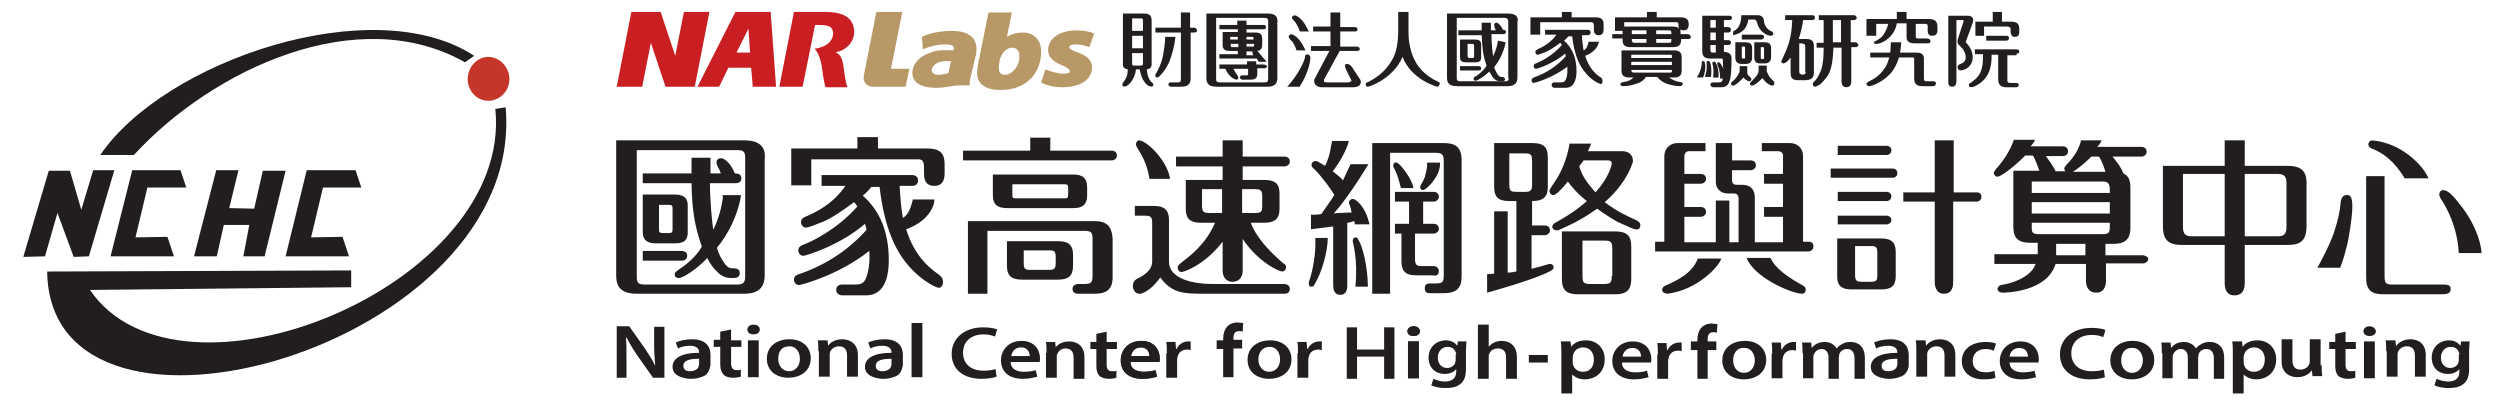 <?xml version="1.0" encoding="utf-8"?>
<!-- Generator: Adobe Illustrator 24.2.3, SVG Export Plug-In . SVG Version: 6.00 Build 0)  -->
<svg version="1.1" id="圖層_1" xmlns="http://www.w3.org/2000/svg" xmlns:xlink="http://www.w3.org/1999/xlink" x="0px" y="0px"
	 viewBox="0 0 461.3 75.4" style="enable-background:new 0 0 461.3 75.4;" xml:space="preserve">
<style type="text/css">
	.st0{fill:#231815;}
	.st1{fill:#B99868;}
	.st2{fill:#CA1F22;}
	.st3{fill:#221E1F;}
	.st4{fill:#C63529;}
	.st5{fill:#FFFFFF;}
	.st6{fill:none;}
</style>
<g>
	<g>
		<g>
			<g>
				<g>
					<g>
						<g>
							<path class="st1" d="M192.9,12.8c0.7,0.3,2.2,0.8,3.4,0.8c0.8,0,1.1-0.2,1.1-0.5c0-0.3-0.4-0.6-1.3-1
								c-1.3-0.5-2.7-1.3-2.7-2.8c0-2.3,2.2-3.7,5.3-3.7c1.5,0,2.6,0.3,3.2,0.6l-0.9,2.5c-0.5-0.2-1.4-0.5-2.6-0.5
								c-0.7,0-1.1,0.2-1.1,0.5c0,0.2,0.4,0.6,1.4,0.9c1.1,0.4,2.8,1.1,2.8,2.8c0,2.4-2.3,3.7-5.5,3.7c-1.6,0-3.1-0.4-3.9-0.9
								L192.9,12.8z"/>
							<path class="st1" d="M175.6,5.7c-2.7,0-4.7,0.7-5.5,1.1l0.2,2.3c1.1-0.5,2.7-0.9,4-0.9c1.5,0,1.8,0.4,1.7,0.8l-0.1,0.3
								c-1.6-0.1-3-0.1-4.2,0.4c-1.8,0.6-3,1.7-3.3,3.2c-0.3,1.4,0.5,2.6,2,3c1.7,0.5,3.5,0.3,5.2,0c1.5-0.3,3.3-0.1,3.3-0.1
								c0-0.5,0.1-1.4,0.4-2.4l0.8-3.4C180.5,7.6,179.5,5.7,175.6,5.7z M172.4,12c0.6-0.6,1.6-0.8,3.1-0.7c0,0-0.3,1.2-0.5,2.2
								c-1.1,0.3-2.4,0.5-2.8,0C171.8,13.2,171.8,12.6,172.4,12z"/>
							<path class="st1" d="M188.7,6c-1.1,0-2.1,0.3-2.9,0.8l0.9-4.5h-4.3l-1.9,9.4c-0.1,0.6-0.2,1.2-0.2,1.8c0,1.8,1.3,3.1,4.3,3.1
								c5.4,0,7.5-3.8,7.5-6.9C192.2,7.5,190.9,6,188.7,6z M185.4,13.8c-0.6,0-1-0.3-1.1-1c0-0.4,0-0.8,0.1-1.1l0-0.3
								c0.3-1.7,1.4-2.6,2.4-2.6c0.8,0,1.3,0.6,1.3,1.5C188.2,12,186.9,13.8,185.4,13.8z"/>
							<path class="st1" d="M164.4,12.7l2.1-10.5h-4.8c0,0-2.1,10.7-2.3,11.7c-0.2,0.9,0.2,2.1,1.8,2.1c1.5,0,2.7,0,2.7,0h3.2
								l0.7-3.3H164.4z"/>
						</g>
						<g>
							<path class="st2" d="M157.6,5.5c-0.3-2.7-2.7-3.3-5.4-3.3c-2.7,0-3.5,0-3.5,0h-2.2L143.8,16h0.2h3.8h0.3l2.3-11.4
								c1.1,0,1.7,0,2.4,0.2c0.7,0.2,1,0.8,0.9,1.7c-0.2,1.3-1.4,2.2-3.4,2.5c0.6,0.5,1.2,2,1.4,3.7c0.2,1.7,0.5,3,0.6,3.4h4.1
								c-0.4-0.8-0.6-2.7-0.8-4.1c-0.2-1.1-0.4-1.8-1.3-2.3l0-0.1C156.2,9.3,157.8,7.6,157.6,5.5z"/>
							<path class="st2" d="M138.9,16h4.3l-1-13.8h-6.5L128.7,16h4l1.7-3.5h4.2L138.9,16z M135.9,9.7l2.2-4.4l0.3,4.4H135.9z"/>
							<polygon class="st2" points="126.2,2.2 124.6,10.3 121.9,2.2 121.2,2.2 118.2,2.2 116.5,2.2 113.8,16 118.5,16 120.1,7.9 
								122.8,16 123.5,16 126.5,16 128.2,16 130.9,2.2 							"/>
						</g>
					</g>
				</g>
			</g>
		</g>
		<g>
			<g>
				<path class="st3" d="M234,2.5h-11.4l0,11.9c0,0.7,0.2,1.6,1.8,1.6h9.5c1.2,0,1.8-0.5,1.8-1.6l0-10.2
					C235.8,3.4,235.6,2.5,234,2.5z M234,14.5c0,0.6-0.2,0.7-0.7,0.7h-8.2c-0.6,0-0.7-0.2-0.7-0.7V4c0-0.4,0-0.6,0-0.7h8.9
					c0.6,0,0.7,0.2,0.7,0.7V14.5z"/>
				<path class="st3" d="M232,9.4c0.8-0.1,0.9-0.7,0.9-1.1V7.1c0-0.8-0.4-1.1-1.3-1.1H230V5.4h3.1c0.5,0,0.5-0.3,0.5-0.4
					c0-0.3-0.2-0.4-0.5-0.4H230V3.8h-1.7v0.1c0,0,0,0.5,0,0.7H225v0.8h3.4v0.5h-2.8l0,0.1c0,0,0,0.3,0,1v1.3c0,0.8,0.4,1.1,1.3,1.1
					h1.5v0.6H225v0.8h6.9c0.1,0.2,0.2,0.4,0.4,0.6l0,0l1.4,0l-0.3-0.4C232.9,10.5,232.4,9.8,232,9.4z M228.4,8.7h-0.9
					c-0.4,0-0.4,0-0.4-0.4V8.1h1.4V8.7z M228.4,7.3H227c0-0.3,0-0.4,0-0.5h1.4V7.3z M230,10.1V9.5h1.1c0,0.1,0,0.1,0,0.2
					c0,0.2,0.1,0.3,0.2,0.5H230z M231.4,8.2c0,0.4,0,0.4-0.4,0.4H230V8.1h1.4V8.2z M230,7.3V6.8h0.9c0.4,0,0.4,0,0.4,0.5H230z"/>
				<path class="st3" d="M233.1,11.9h-1.3v-0.6l-1.7,0l0,0.1c0,0,0,0.3,0,0.5H225v0.8h1.1c0.4,0.9,1,1.6,1.7,1.9
					c0.1,0,0.2,0.1,0.3,0.1c0.1,0,0.2,0,0.3-0.1c0.1-0.1,0.1-0.2,0.1-0.3c0-0.2-0.2-0.4-0.3-0.6c-0.2-0.2-0.4-0.6-0.6-1h2.7v0.8
					c0,0.4,0,0.4-0.4,0.4h-0.6c-0.5,0-0.5,0.3-0.5,0.4c0,0.1,0.1,0.4,0.5,0.4h1.4c0.9,0,1.3-0.3,1.3-1.1v-1h1.3
					c0.3,0,0.5-0.2,0.5-0.4C233.6,12,233.4,11.9,233.1,11.9z"/>
			</g>
			<path class="st3" d="M265.4,15.1L265.4,15.1c-2.5-1.1-3.8-2.9-4.2-3.7c-0.9-1.5-1.3-3.8-1.3-5.2v-4H258v3.5
				c0,3.3-0.8,4.8-1.1,5.3c-1.2,2.2-3,3.4-4.4,4.1l0,0c-0.3,0.1-0.5,0.2-0.5,0.5c0,0.3,0.2,0.4,0.4,0.4c0.3,0,4.7-1.5,6.4-5.5
				c1.6,4.2,6.3,5.5,6.4,5.5c0.2,0,0.4-0.2,0.4-0.4C265.8,15.3,265.6,15.2,265.4,15.1z"/>
			<g>
				<path class="st3" d="M216.9,6.8c-0.4,0-1.2,0-1.9,0c0,1-0.2,2.3-0.4,3.5c-0.3,1.4-0.8,2.4-1.2,3.1c-0.2,0.3-0.3,0.5-0.2,0.7
					c0.1,0.1,0.2,0.2,0.3,0.2c0.1,0,0.2,0,0.3-0.1c0.6-0.5,1.4-1.5,2-2.9C216.3,10,216.7,8.5,216.9,6.8z"/>
				<path class="st3" d="M220.3,5.1h-0.7V2.3h-1.7v2.8h-4.7V6h4.7v8.6c0,0.5-0.1,0.6-0.6,0.6h-1.2c-0.5,0-0.5,0.3-0.5,0.4
					c0,0.3,0.3,0.4,0.5,0.4h1.9c0.8,0,1.7-0.2,1.7-1.5V6h0.7c0.3,0,0.5-0.2,0.5-0.4C220.8,5.3,220.6,5.1,220.3,5.1z"/>
				<path class="st3" d="M212.4,15.1L212.4,15.1c-0.4-0.5-0.7-1.1-0.8-2.3c0.6-0.1,0.9-0.3,0.9-1v-8c0-0.9-0.4-1.3-1.4-1.3h-3.9
					l0,0.1c0,0,0,0.3,0,1.2v8c0,0.7,0.3,0.9,0.9,1c0,1.2-0.4,1.8-0.7,2.2l0,0c-0.1,0.1-0.2,0.3-0.3,0.5c0,0.2,0,0.3,0.1,0.4
					c0.1,0.1,0.3,0.1,0.6,0c0.4-0.2,0.7-0.5,1-0.9c0.3-0.5,0.7-1.1,0.8-2.2h0.7c0.2,1.1,0.5,1.8,0.8,2.2c0.3,0.5,0.7,0.8,1,0.9
					c0.3,0.1,0.5,0.1,0.6,0c0.1-0.1,0.2-0.3,0.1-0.4C212.7,15.3,212.5,15.2,212.4,15.1z M208.9,11.6c0,0,0-0.8,0-1.8h2v1.8
					c0,0.4,0,0.5-0.5,0.5h-1C208.9,12.1,208.9,12,208.9,11.6z M210.9,8.9h-2c0-0.7,0-1.6,0-2.3h2V8.9z M210.4,3.4
					c0.5,0,0.5,0.1,0.5,0.5v1.8h-2c0-1.3,0-2.3,0-2.3H210.4z"/>
			</g>
			<g>
				<path class="st3" d="M239,4.1c0.3,0.4,0.6,1,0.8,1.6l0,0.1l1.7,0l-0.1-0.2c-0.6-1.3-1.3-2.2-2.2-2.7c-0.3-0.1-0.5-0.1-0.7,0.1
					c-0.1,0.1-0.1,0.2-0.1,0.4C238.6,3.6,238.8,3.9,239,4.1z"/>
				<path class="st3" d="M238.4,7.6c0.3,0.4,0.6,1,0.8,1.6l0,0.1l1.7,0l-0.1-0.2c-0.6-1.3-1.3-2.2-2.2-2.7c-0.3-0.1-0.5-0.1-0.7,0.1
					c-0.1,0.1-0.1,0.2-0.1,0.4C238,7.2,238.2,7.5,238.4,7.6z"/>
				<path class="st3" d="M241,10.1c-0.2,0.1-0.2,0.2-0.2,0.4c0,0,0,0.1,0,0.1c-0.3,1.3-1.8,3.8-3.1,5.2l-0.2,0.2l2.3,0l0,0
					c1.7-2.6,2.2-5.3,1.9-5.7C241.5,10,241.2,10,241,10.1z"/>
				<path class="st3" d="M251,14.7l-1.2-1.8c0,0-0.1-0.1-0.1-0.2c-0.2-0.3-0.6-0.9-1.1-0.9c-0.1,0-0.1,0-0.2,0
					c-0.1,0-0.2,0.1-0.2,0.2c-0.1,0.3,0.2,0.8,0.2,0.9l0.9,1.8c0.1,0.1,0.1,0.2,0,0.3c-0.1,0.1-0.3,0.2-0.6,0.2h-2.4h-1.5
					c-0.3,0-0.5-0.1-0.5-0.2c0-0.1,0-0.2,0-0.3l2.9-5.3h3.2c0.5,0,0.5-0.3,0.5-0.4c0-0.1-0.1-0.4-0.5-0.4h-3.1V5.8h2.7
					c0.5,0,0.5-0.3,0.5-0.4c0-0.1-0.1-0.4-0.5-0.4h-2.7V2.3h-1.8v2.6h-3.2v0.9h3.2v2.7h-3.6v0.9h3.4l-2.7,5.1
					c-0.2,0.4-0.1,0.8,0.1,1.1c0.2,0.2,0.5,0.5,1.2,0.5h2.3h3.4h0.1l0,0c0.6,0,1-0.2,1.2-0.4C251.2,15.3,251.1,15,251,14.7z"/>
			</g>
			<g>
				<g>
					<g>
						<path class="st3" d="M322.6,3.6h1.1c0.2,0,0.3,0.1,0.5,0.5c0.5,2.2,2.4,2.5,2.4,2.5c0,0,0.1,0,0.1,0c0.1,0,0.2,0,0.3-0.1
							c0.1,0,0.2-0.1,0.2-0.3c0-0.3-0.4-0.5-0.5-0.5c-1-0.5-1.2-1.6-1.2-1.7c0-0.8-0.5-1.2-1.2-1.2c0,0-2.6,0-3,0
							c0,1.9-0.7,2.6-1.5,3c0,0.3,0,0.5,0,0.7C321.7,6.1,322.4,5,322.6,3.6z"/>
						<path class="st3" d="M325.5,6.8c0-0.3-0.2-0.4-0.5-0.4h-3.6v0.9h3.6C325.3,7.2,325.5,7.1,325.5,6.8z"/>
						<path class="st3" d="M323.1,14.8c0.1-0.1,0.1-0.4-0.1-0.5c-0.3-0.4-0.6-0.4-0.6-1c0-0.6,0-1.1,0-1.1H321c0,0,0,0.4,0,0.8
							c0,0.4-0.1,0.4-0.3,0.8c-0.2,0.4-0.7,1-1.1,1.3c-0.1,0.1-0.2,0.2-0.2,0.3c0,0.2,0.1,0.4,0.4,0.4c0.3,0,1.1-0.6,1.9-1.5
							c0.3,0.4,0.7,0.6,1,0.7C322.8,15,323,15,323.1,14.8z"/>
						<path class="st3" d="M314.5,11.4c-0.1-0.1-0.3-0.2-0.4-0.1c-0.1,0.1-0.1,0.1-0.1,0.3l0,0.1c0,0.6-0.3,1.7-0.8,2.4l-0.1,0.2
							l0.2,0c0,0,0.4,0,0.7,0c0.3,0,0.3,0,0.3-0.1C314.8,12.9,314.7,11.7,314.5,11.4z"/>
						<path class="st3" d="M315.7,14.2c0.2-1.3,0-2.6-0.3-2.9c-0.1-0.1-0.3-0.1-0.4,0c-0.1,0.1-0.1,0.2-0.1,0.3l0,0.1
							c0.1,0.6,0,1.6-0.3,2.4l0,0.1L315.7,14.2L315.7,14.2z"/>
						<path class="st3" d="M316,14.3l1.1,0l0-0.1c0.1-1.4-0.4-2.7-0.7-2.8c-0.2-0.1-0.3,0-0.4,0.1c-0.1,0.1,0,0.2,0,0.3l0,0.1
							c0.2,0.5,0.2,1.5,0.1,2.4L316,14.3z"/>
						<path class="st3" d="M327.3,15c-0.3-0.3-0.8-0.7-1-1.2S326,13.4,326,13c0-0.4,0-0.8,0-0.8v-0.1h-1.5c0,0,0,0.6,0,0.9
							c0,0.3,0,0.2-0.2,0.7c-0.2,0.4-0.8,1-1.2,1.4c-0.1,0.1-0.2,0.2-0.2,0.3c0,0.2,0.1,0.4,0.4,0.4c0.2,0,0.8-0.3,1.5-1
							c0.1-0.1,0.3-0.3,0.4-0.4c0.1,0.1,0.2,0.3,0.3,0.4c0.6,0.7,1.2,1,1.5,1c0.3,0,0.4-0.2,0.4-0.4C327.4,15.2,327.3,15.1,327.3,15
							z"/>
						<path class="st3" d="M319.5,10.9c0-0.1,0-0.1,0-0.2c0-0.7-0.5-1.1-1.3-1.1h-0.1V8.3h0.8c0.3,0,0.5-0.2,0.5-0.4
							c0-0.3-0.2-0.5-0.5-0.5h-0.8V6h0.8c0.3,0,0.5-0.2,0.5-0.5c0-0.3-0.2-0.5-0.5-0.5h-0.8V3.7h1c0.3,0,0.5-0.2,0.5-0.4
							c0-0.1-0.1-0.4-0.5-0.4h-5c0,0,0,0.2,0,1v5.5c0,0.7,0.2,1.4,1.4,1.4h2.1c0.2,0,0.3,0,0.3,0.3c0,0.4,0,1.1,0.1,1.6
							c-0.3-0.7-0.6-1.1-0.8-1.2c-0.2,0-0.3,0-0.3,0.1c-0.1,0.1,0,0.2,0,0.3l0,0.1c0.3,0.5,0.5,1.5,0.5,2.4l0,0.1l0.5,0
							c-0.1,0.7-0.4,0.7-0.8,0.7h-1c-0.2,0-0.5,0.1-0.5,0.4c0,0.3,0.3,0.5,0.5,0.5h1.4c0.8,0,1.5-0.1,1.8-1.8
							C319.5,13.3,319.5,11.5,319.5,10.9z M316.6,9.7h-0.5c-0.4,0-0.5-0.1-0.5-0.5c0,0,0-0.4,0-0.9h1V9.7z M316.6,5.1h-1V6h1v1.4h-1
							c0-1.5,0-3.7,0-3.7h1V5.1z"/>
						<path class="st3" d="M324.8,11.7h0.8c0.8,0,1.2-0.4,1.2-1.2V8.9c0-0.8-0.4-1.1-1.2-1.1h-1.9l0,2.8
							C323.7,11.3,324,11.7,324.8,11.7z M324.9,8.7h0.4c0.1,0,0.2,0,0.2,0.2v1.8c0,0.2,0,0.2-0.4,0.2c-0.1,0-0.2,0-0.2-0.2V8.7z"/>
						<path class="st3" d="M320.2,7.8L320.2,7.8l0,2.8c0,0.8,0.4,1.2,1.2,1.2h0.7c0.8,0,1.2-0.4,1.2-1.2V8.9c0-0.8-0.4-1.1-1.2-1.1
							H320.2z M322,10.6c0,0.2,0,0.2-0.4,0.2c-0.1,0-0.2,0-0.2-0.2v-2h0.4c0.1,0,0.2,0,0.2,0.2V10.6z"/>
					</g>
					<g>
						<path class="st3" d="M295.5,14.4c-0.1-0.1-0.2-0.2-0.3-0.2c-0.8-0.6-2-1.6-2.7-3.9c1.6-0.6,2.4-1.7,2.5-2.5l0-0.1h-1.9l0,0.1
							c-0.1,0.5-0.3,1.2-0.9,1.5c-0.1-0.7-0.3-2-0.3-2.8h1.1c0.3,0,0.5-0.2,0.5-0.5c0-0.3-0.2-0.5-0.5-0.5h-7.9v0.9h2.1
							c-0.4,0.5-1.2,1.7-3.5,2.7c-0.1,0.1-0.4,0.2-0.4,0.5c0,0.3,0.2,0.5,0.4,0.5c0.2,0,0.9-0.3,1.5-0.5c0.7-0.3,1.8-1,2.7-1.7
							c0.1,0.1,0.2,0.2,0.3,0.4c-1.7,2-4,3.1-4.8,3.4c-0.3,0.1-0.4,0.2-0.4,0.5c0,0.3,0.2,0.5,0.4,0.5c0.3,0,3.3-1,5.4-2.8
							c0.1,0.1,0.1,0.3,0.1,0.5v0c-1.6,1.8-3.6,3.1-5.9,3.9c-0.1,0.1-0.4,0.2-0.4,0.5c0,0.3,0.2,0.5,0.4,0.5c0.2,0,3.5-0.9,6.2-3
							c0.1,1.2-0.1,2.3-0.5,2.7c-0.2,0.2-0.5,0.2-0.8,0.2h-1.1c-0.3,0-0.5,0.2-0.5,0.5c0,0.3,0.3,0.5,0.5,0.5h2.1c1.3,0,2-1.1,2-3.1
							c0-2.4-0.8-4.3-2.3-5.6c0.4-0.3,0.5-0.5,0.8-0.8h0.7c0.4,3.7,1.5,5.7,2.6,6.9c0.8,1,2,1.7,2.6,1.9c0.2,0.1,0.4-0.2,0.4-0.5
							C295.7,14.6,295.6,14.5,295.5,14.4z"/>
					</g>
					<g>
						<path class="st3" d="M270.6,11.5h1.6c0.6,0,1.1-0.1,1.1-0.9V8.2c0-0.8-0.6-0.9-1.1-0.9h-2.8l0,0.1c0,0,0,0.2,0,0.8v2.4
							C269.4,11.4,270,11.5,270.6,11.5z M270.8,8.5l0-0.4h0.8c0.3,0,0.4,0,0.4,0.4v1.8c0,0.3,0,0.4-0.4,0.4h-0.4
							c-0.3,0-0.4-0.1-0.4-0.4V8.5z"/>
						<path class="st3" d="M278.3,2.5h-11.3v11.8c0,0.8,0.2,1.6,1.8,1.6h9.4c1.2,0,1.8-0.5,1.8-1.6V4.1C280.2,3.4,280,2.5,278.3,2.5
							z M278.4,14.4c0,0.5-0.2,0.6-0.7,0.6h-8.2c-0.6,0-0.7-0.2-0.7-0.6V4.5l0-1.2l8.8,0c0.5,0,0.7,0.2,0.7,0.7V14.4z"/>
						<path class="st3" d="M273.3,12.6c0-0.3-0.2-0.4-0.5-0.4h-3.4V13h3.4C273.1,13,273.3,12.9,273.3,12.6z"/>
						<path class="st3" d="M276.4,7.5c-0.1,0.8-0.4,1.9-0.9,2.9c-0.1-0.7-0.3-2.5-0.3-4.1h2.2c0.3,0,0.5-0.2,0.5-0.4
							c0-0.3-0.3-0.4-0.5-0.4h-0.1c-0.2-0.6-0.6-1-1-1.3c-0.1,0-0.2,0-0.2,0c-0.2,0-0.4,0.1-0.4,0.4c0,0.1,0.1,0.3,0.1,0.4
							c0,0,0,0,0,0.1c0.1,0.2,0.1,0.3,0.2,0.5h-0.9l0-1.4l-1.7,0v1.4h-4.3v0.9h4.3c0.1,2.6,0.3,3.9,0.9,5.6c-0.5,0.9-1.4,1.6-2,2
							l-0.1,0c-0.1,0.1-0.3,0.2-0.3,0.4c0,0.3,0.2,0.4,0.4,0.4c0.3,0,1.6-0.8,2.5-1.7c0.2,0.4,0.4,0.6,0.6,1
							c0.4,0.5,0.8,0.8,1.5,0.8h0.3c0.5,0,0.5-0.3,0.5-0.4c0-0.1-0.1-0.4-0.5-0.4h-0.2c-0.3,0-0.6-0.3-0.8-0.7c0,0-0.3-0.5-0.5-1.1
							c1-1.2,1.8-2.9,2.1-4.5l0-0.1L276.4,7.5L276.4,7.5z"/>
					</g>
					<g>
						<path class="st3" d="M370.7,7c0-0.3-0.2-0.4-0.5-0.4h-3.7v0.9h3.7C370.5,7.5,370.7,7.3,370.7,7z"/>
						<path class="st3" d="M362.7,7.8c0.1-0.2,1.1-3.1,1.2-3.3c0.1-0.2,0.2-0.6,0.2-0.8c0-0.3-0.2-0.8-1-0.8h-3.6l0,12
							c0,0.3-0.1,1.1,0.7,1.1c0.8,0,0.8-0.8,0.8-1.1V4.2c0-0.3,0-0.4,0-0.5h1.3c0.1,0,0,0,0,0.1c0,0,0,0.1,0,0.2c0,0.1-1,3-1,3.1
							c0,0.1-0.1,0.4-0.1,0.5c0,0.2,0,0.3,0.1,0.5c0.2,0.3,0.8,0.7,1.1,1.3c0.5,1,0.5,2.1-0.7,2.4c-0.2,0.1-0.5,0.3-0.5,0.6
							c0,0.3,0.2,0.5,0.5,0.6c0.4,0,0.9-0.2,1.1-0.3c0.5-0.3,1.2-1,1.2-2C364.1,9,362.7,7.8,362.7,7.8z"/>
						<path class="st3" d="M372.1,9.9c0.5,0,0.5-0.3,0.5-0.4c0-0.3-0.2-0.4-0.7-0.4h-7.5v0.9h1.5c0,1.4,0,2.2-0.5,3.4
							c-0.5,1.1-1.7,1.8-1.8,1.9c-0.2,0.1-0.3,0.2-0.3,0.4c0,0.3,0.2,0.4,0.4,0.4c0.3,0,1.3-0.3,2.4-1.4c1.1-1.2,1.4-2.7,1.4-4.6
							h1.2v4.5c0,1.3,0.8,1.5,1.6,1.5h1.7c0.2,0,0.5-0.1,0.5-0.4c0-0.2-0.1-0.4-0.5-0.4h-1c-0.5,0-0.6-0.1-0.6-0.6l0-4.5H372.1z"/>
						<path class="st3" d="M371.1,4h-1.7V2.2h-1.7V4h-3.2v2.6h1.6V5.4c0-0.3,0-0.4,0-0.5h4.1c0.5,0,0.8,0.1,0.8,0.5v0.3
							c0,0.3,0,1.1,0.8,1.1c0.8,0,0.8-0.7,0.8-1.1V5.4C372.6,4.4,372.2,4,371.1,4z"/>
					</g>
					<g>
						<path class="st3" d="M346.2,4.4h2.2c-0.1,0.6-0.4,1.3-0.8,1.9c-0.3,0.5-0.7,0.8-1.2,1.1c-0.5,0.3-0.7,0.3-0.6,0.5
							c0,0.2,0.3,0.2,0.4,0.2c0.6,0,1.4-0.3,2.2-1c1-0.8,1.5-2,1.6-2.8h1.8v2.5c0,0.6,0.2,1.2,1.5,1.2h2.4c0.5,0,0.5-0.3,0.5-0.3
							c0-0.1,0-0.3-0.1-0.4c-0.1-0.1-0.3-0.2-0.6-0.2H354c-0.5,0-0.5-0.1-0.5-0.5V4.4h1.6c0.5,0,0.6,0.1,0.6,0.5v0.7
							c0,0-0.1,0.8,0.6,1c0.1,0,0.2,0,0.3,0c0.4,0,0.9-0.2,0.9-1V4.9c0-1.2-0.8-1.4-1.7-1.4h-4V2.2H350v1.3h-5.6v3.1h1.8
							C346.2,6.7,346.2,4.5,346.2,4.4z"/>
						<path class="st3" d="M356.7,15h-1.1c-0.5,0-0.6-0.1-0.6-0.6c0,0,0-3.5,0-3.7c0-0.2-0.1-0.5-0.3-0.7c-0.2-0.2-0.6-0.3-1.1-0.3
							h-3c0.1-0.7,0.2-1.3,0.2-1.9c0,0-1.1,0-1.9,0c0,0.7-0.1,1.3-0.1,1.9h-3.7v0.9h3.5c-0.2,0.8-0.5,1.6-1,2.2
							c-0.7,1-1.6,1.7-2.7,2.2c-0.1,0.1-0.5,0.2-0.5,0.5c0,0.2,0.2,0.4,0.5,0.4c0.3,0,2.2-0.5,3.9-2.3c0.8-0.9,1.3-2,1.6-3h2.5
							c0.2,0,0.3,0.1,0.3,0.2v3.6c0,1.4,0.8,1.5,1.7,1.5h1.8c0.2,0,0.5-0.1,0.5-0.5C357.3,15.3,357.2,15,356.7,15z"/>
					</g>
					<g>
						<path class="st3" d="M342.3,7.8h-0.8V3.7h0.6c0.3,0,0.5-0.2,0.5-0.4s-0.2-0.5-0.5-0.5h-6.5v0.9h0.9v4.2h-1.3v0.9h1.3
							c0,1.6-0.1,2.9-0.4,3.9c-0.3,0.8-0.6,1.5-1.1,2.1c-0.4,0.4-0.5,0.5-0.5,0.7c0,0.2,0.1,0.5,0.4,0.5c0.2,0,0.5-0.2,0.9-0.4
							c0.4-0.3,1-1,1.5-1.7c0.5-0.9,0.9-2.1,1-5.1h1.5v6.2c0,0.9,0.5,1.1,0.9,1.1s0.9-0.2,0.9-1.1V8.7h0.8c0.3,0,0.5-0.2,0.5-0.4
							C342.8,7.9,342.5,7.8,342.3,7.8z M339.7,7.8h-1.5V3.7h1.5V7.8z"/>
						<path class="st3" d="M334.7,13.4V8.5c0-0.9-0.4-1.3-1.4-1.3h-1.4c0.3-0.9,0.7-2.4,0.8-3.5l1.7,0c0.3,0,0.5-0.2,0.5-0.4
							c0-0.3-0.2-0.5-0.5-0.5h-5v0.9h1.3c-0.1,3.6-1,5.4-1.8,7.1c-0.1,0.3-0.3,0.5-0.2,0.7c0.1,0.1,0.2,0.2,0.4,0.2
							c0.1,0,0.6-0.1,1.3-1.1v2.9c0,0.9,0.4,1.3,1.4,1.3h1.5C334.3,14.7,334.7,14.3,334.7,13.4z M333.2,13.3c0,0.4-0.4,0.5-0.8,0.5
							h0.5c-0.4,0-0.9-0.1-0.9-0.5V8.5c0-0.2,0-0.4,0-0.5h0.3c0.4,0,0.8,0.1,0.8,0.5V13.3z"/>
					</g>
					<path class="st3" d="M284.2,4.1h9.4c0.5,0,0.5,0.4,0.5,0.9v0.4c0,0.3,0,1.1,0.9,1.1c0.6,0,0.9-0.4,0.9-1.1V4.5
						c0-0.9-0.4-1.3-1.5-1.3H290v-1h-1.8v1h-5.8v3.2h1.8V4.1z"/>
					<g>
						<path class="st3" d="M309.9,15.1c-0.1,0-0.1,0-0.1,0c-0.7-0.1-1.4-0.5-1.8-0.8h0.9c1,0,1.4-0.4,1.4-1.3v-2.4
							c0-0.9-0.4-1.3-1.4-1.3h-9.7v0.1c0,0,0,0.3,0,1.2v2.4c0,0.9,0.4,1.3,1.5,1.3h0.7c-0.4,0.4-0.9,0.7-1.6,0.8c0,0-0.1,0-0.1,0
							c-0.3,0.1-0.7,0.1-0.7,0.4c0,0.3,0.2,0.4,0.5,0.4h0c0,0,0,0,0,0c1.1,0,2-0.3,2.6-0.5c0.9-0.3,1.4-0.8,1.6-1.2h2.1
							c0.2,0.3,0.7,0.8,1.6,1.2c0.6,0.2,1.6,0.5,2.6,0.5c0,0,0,0,0,0h0c0.3,0,0.4-0.2,0.5-0.4C310.6,15.2,310.2,15.2,309.9,15.1z
							 M308.5,12H301v-0.6h7.5V12z M301,10.1h7.1c0.3,0,0.4,0,0.4,0.1c0,0.1,0,0.3,0,0.5H301V10.1z M301.6,13.4
							c-0.4,0-0.6-0.1-0.6-0.5h7.5c0,0.5,0,0.5-0.5,0.5H301.6z"/>
						<path class="st3" d="M311.4,6.3h-1.3V6.1c0-0.3,0-0.5-0.1-0.7c0.1,0.1,0.3,0.2,0.7,0.2c0.4,0,0.9-0.2,0.9-1.1V4.4
							c0-0.8-0.5-1.2-1.4-1.2h-4.5v-1h-1.8v1H298v2.5h1.4v0.6h-1.9v0.8h1.9v0.3c0,0.9,0.4,1.3,1.5,1.3h7.8c1,0,1.5-0.4,1.5-1.3V7.2
							h1.3c0.3,0,0.5-0.1,0.5-0.4C311.9,6.5,311.7,6.3,311.4,6.3z M307.9,5.6c0.5,0,0.5,0.1,0.5,0.7h-2.8V5.6H307.9z M309.3,4.1
							c0.3,0,0.4,0.1,0.4,0.4v0.2c0,0.1,0,0.3,0.1,0.6c-0.2-0.3-0.6-0.4-1.2-0.4h-8.9V4.1H309.3z M301.1,5.6h2.7v0.7h-2.7V5.6z
							 M301.1,7.3V7.2h2.7v0.7h-2.2C301.2,7.9,301.1,7.7,301.1,7.3z M308.4,7.3c0,0.5,0,0.6-0.5,0.6h-2.3V7.2h2.8V7.3z"/>
					</g>
				</g>
			</g>
		</g>
	</g>
	<g>
		<path class="st4" d="M90.1,18.6c2.1,0,3.9-1.8,3.9-4c0-2.2-1.8-4.1-3.9-4.1c-2.1,0-3.8,1.9-3.8,4.1C86.3,16.8,88,18.6,90.1,18.6z"
			/>
		<path class="st3" d="M66.7,34.7l-1.1-3.3h-9l-3.9,15.9h11.7l-1.2-3.6l-5.8,0.1l2.2-9.2H66.7z M48.8,47.4l3.9-15.9h-4.2l-1.6,7
			l-4.6-0.1l1.7-7h-4.1l-4.1,15.9h4.2l1.3-5.8H46l-1.1,5.8H48.8z M85.8,11.5l1.7-1.2c-18.6-12.2-57.2,0.9-69,18.3h6.2
			C39.3,12.7,66.1,0.3,85.8,11.5z M93.3,19.8l-1.9,0.3c3.3,32.7-58.3,57.6-74.8,33.4L64.8,53v-3.1L8.7,50.1
			C9.2,88.7,97.2,64,93.3,19.8z M13.6,47.4l2.8-0.1l4.7-15.9h-3.9L15,38.7l-2.1-7.2H9L4.3,47.4l4-0.1l2.3-8L13.6,47.4z M34.4,34.7
			l-1.1-3.3h-8.9l-4,15.9h11.7l-1.2-3.6l-5.9,0.1l2.2-9.2H34.4z"/>
	</g>
	<g>
		<path class="st3" d="M332.6,65.2c0-0.8,0-1.4-0.1-2h1.7l0.1,1h0c0.4-0.5,1.1-1.1,2.4-1.1c1,0,1.8,0.5,2.2,1.2h0
			c0.3-0.4,0.6-0.6,1-0.8c0.4-0.3,0.9-0.4,1.6-0.4c1.3,0,2.6,0.8,2.6,2.9v3.9h-1.9v-3.7c0-1.1-0.4-1.8-1.4-1.8
			c-0.7,0-1.2,0.4-1.4,0.9c0,0.2-0.1,0.4-0.1,0.6v4h-1.9V66c0-0.9-0.4-1.6-1.3-1.6c-0.7,0-1.2,0.5-1.4,1c-0.1,0.2-0.1,0.4-0.1,0.5
			v3.9h-1.9V65.2z"/>
		<path class="st3" d="M388.4,69.6c-0.5,0.2-1.5,0.4-2.8,0.4c-3.4,0-5.5-1.8-5.5-4.6c0-3,2.5-4.9,5.8-4.9c1.3,0,2.2,0.2,2.6,0.4
			l-0.4,1.3c-0.5-0.2-1.2-0.4-2.1-0.4c-2.2,0-3.8,1.2-3.8,3.4c0,2,1.4,3.3,3.8,3.3c0.8,0,1.6-0.1,2.2-0.3L388.4,69.6z"/>
		<g>
			<path class="st3" d="M183.9,69.5c-0.5,0.2-1.5,0.4-2.8,0.4c-3.4,0-5.5-1.8-5.5-4.6c0-3,2.5-4.9,5.8-4.9c1.3,0,2.2,0.2,2.6,0.4
				l-0.4,1.3c-0.5-0.2-1.2-0.4-2.1-0.4c-2.2,0-3.8,1.2-3.8,3.4c0,2,1.4,3.3,3.8,3.3c0.8,0,1.6-0.1,2.2-0.3L183.9,69.5z"/>
			<path class="st3" d="M186.5,66.9c0,1.2,1.2,1.7,2.4,1.7c0.9,0,1.6-0.1,2.2-0.3l0.3,1.2c-0.7,0.2-1.6,0.4-2.7,0.4
				c-2.5,0-4-1.3-4-3.4c0-1.8,1.3-3.6,3.8-3.6c2.5,0,3.4,1.8,3.4,3.2c0,0.3,0,0.6-0.1,0.7H186.5z M190,65.7c0-0.6-0.3-1.6-1.6-1.6
				c-1.2,0-1.7,0.9-1.8,1.6H190z"/>
			<path class="st3" d="M193.1,65.1c0-0.8,0-1.4-0.1-2h1.7l0.1,1h0c0.3-0.5,1.2-1.1,2.5-1.1c1.4,0,2.8,0.8,2.8,2.9v4h-2V66
				c0-1-0.4-1.7-1.5-1.7c-0.8,0-1.3,0.5-1.5,1c-0.1,0.1-0.1,0.4-0.1,0.5v3.9h-2V65.1z"/>
			<path class="st3" d="M204.2,61.2v1.9h1.9v1.3h-1.9v2.9c0,0.8,0.3,1.2,1,1.2c0.3,0,0.6,0,0.8-0.1l0,1.3c-0.3,0.1-0.8,0.2-1.4,0.2
				c-0.7,0-1.3-0.2-1.7-0.5c-0.4-0.4-0.6-1-0.6-1.9v-3.1h-1.1v-1.3h1.1v-1.5L204.2,61.2z"/>
			<path class="st3" d="M208.6,66.9c0,1.2,1.2,1.7,2.4,1.7c0.9,0,1.6-0.1,2.2-0.3l0.3,1.2c-0.7,0.2-1.6,0.4-2.7,0.4
				c-2.5,0-4-1.3-4-3.4c0-1.8,1.3-3.6,3.8-3.6c2.5,0,3.4,1.8,3.4,3.2c0,0.3,0,0.6-0.1,0.7H208.6z M212.1,65.7c0-0.6-0.3-1.6-1.6-1.6
				c-1.2,0-1.7,0.9-1.8,1.6H212.1z"/>
			<path class="st3" d="M215.3,65.2c0-0.9,0-1.5-0.1-2.1h1.7l0.1,1.3h0.1c0.4-0.9,1.3-1.4,2.1-1.4c0.2,0,0.3,0,0.5,0v1.6
				c-0.2,0-0.3-0.1-0.6-0.1c-1,0-1.6,0.5-1.8,1.3c0,0.1-0.1,0.3-0.1,0.5v3.4h-2V65.2z"/>
		</g>
		<g>
			<path class="st3" d="M239.5,65.2c0-0.9,0-1.5-0.1-2.1h1.7l0.1,1.3h0.1c0.4-0.9,1.3-1.4,2.1-1.4c0.2,0,0.3,0,0.5,0v1.6
				c-0.2,0-0.3-0.1-0.6-0.1c-1,0-1.6,0.5-1.8,1.3c0,0.2-0.1,0.3-0.1,0.5v3.4h-2V65.2z"/>
			<path class="st3" d="M238.3,66.3c0,2.5-2.1,3.6-4.1,3.6c-2.3,0-4-1.3-4-3.5c0-2.2,1.7-3.6,4.2-3.6
				C236.7,62.8,238.3,64.2,238.3,66.3z M232.2,66.3c0,1.3,0.8,2.3,2,2.3c1.2,0,2-1,2-2.3c0-1.1-0.6-2.3-1.9-2.3
				C232.8,64,232.2,65.2,232.2,66.3z"/>
			<path class="st3" d="M225.7,69.7v-5.3h-1.2v-1.6h1.2v-0.3c0-0.8,0.2-1.7,0.8-2.3c0.5-0.5,1.2-0.7,1.8-0.7c0.4,0,0.8,0.1,1.1,0.1
				l-0.1,1.6c-0.2-0.1-0.4-0.1-0.7-0.1c-0.7,0-1,0.5-1,1.2v0.4h1.6v1.6h-1.6v5.3H225.7z"/>
		</g>
		<path class="st3" d="M327,65.3c0-0.9,0-1.5-0.1-2.1h1.7l0.1,1.3h0.1c0.4-0.9,1.3-1.4,2.1-1.4c0.2,0,0.3,0,0.5,0v1.6
			c-0.2,0-0.3-0.1-0.6-0.1c-1,0-1.6,0.5-1.8,1.3c0,0.2-0.1,0.3-0.1,0.5v3.4h-2V65.3z"/>
		<path class="st3" d="M325.9,66.4c0,2.5-2.1,3.6-4.1,3.6c-2.3,0-4-1.3-4-3.5c0-2.2,1.7-3.6,4.2-3.6
			C324.3,62.9,325.9,64.3,325.9,66.4z M319.8,66.5c0,1.3,0.8,2.3,2,2.3c1.2,0,2-1,2-2.3c0-1.1-0.6-2.3-1.9-2.3
			C320.4,64.1,319.8,65.3,319.8,66.5z"/>
		<path class="st3" d="M398.9,65.2c0-0.8,0-1.4-0.1-2h1.7l0.1,1h0c0.4-0.5,1.1-1.1,2.4-1.1c1,0,1.8,0.5,2.2,1.2h0
			c0.3-0.4,0.6-0.6,1-0.8c0.4-0.3,0.9-0.4,1.6-0.4c1.3,0,2.6,0.8,2.6,2.9v3.9h-1.9v-3.7c0-1.1-0.4-1.8-1.4-1.8
			c-0.7,0-1.2,0.4-1.4,0.9c0,0.2-0.1,0.4-0.1,0.6v4h-1.9V66c0-0.9-0.4-1.6-1.3-1.6c-0.7,0-1.2,0.5-1.4,1c-0.1,0.2-0.1,0.4-0.1,0.5
			v3.9h-1.9V65.2z"/>
		<path class="st3" d="M397.5,66.4c0,2.5-2.1,3.6-4.1,3.6c-2.3,0-4-1.3-4-3.5c0-2.2,1.7-3.6,4.1-3.6
			C395.9,62.9,397.5,64.3,397.5,66.4z M391.4,66.5c0,1.3,0.8,2.3,2,2.3c1.2,0,2-1,2-2.3c0-1.1-0.6-2.3-1.9-2.3
			C392,64.1,391.4,65.3,391.4,66.5z"/>
		<path class="st3" d="M313.2,69.9v-5.3H312V63h1.2v-0.3c0-0.8,0.2-1.7,0.8-2.3c0.5-0.5,1.2-0.7,1.8-0.7c0.4,0,0.8,0.1,1.1,0.1
			l-0.1,1.6c-0.2-0.1-0.4-0.1-0.7-0.1c-0.7,0-1,0.5-1,1.2V63h1.6v1.6h-1.6v5.3H313.2z"/>
		<g>
			<path class="st3" d="M368.2,69.7c-0.4,0.2-1.2,0.3-2.2,0.3c-2.4,0-4-1.3-4-3.4c0-2,1.6-3.5,4.4-3.5c0.7,0,1.5,0.1,1.9,0.3
				l-0.4,1.3c-0.3-0.1-0.8-0.3-1.5-0.3c-1.5,0-2.4,0.9-2.4,2.2c0,1.4,1,2.1,2.4,2.1c0.7,0,1.2-0.1,1.6-0.3L368.2,69.7z"/>
			<path class="st3" d="M370.8,67c0.1,1.2,1.2,1.7,2.4,1.7c0.9,0,1.6-0.1,2.2-0.3l0.3,1.2c-0.7,0.2-1.6,0.4-2.7,0.4
				c-2.5,0-4-1.3-4-3.4c0-1.8,1.3-3.6,3.8-3.6c2.5,0,3.4,1.8,3.4,3.2c0,0.3,0,0.6-0.1,0.7H370.8z M374.2,65.8c0-0.6-0.3-1.6-1.6-1.6
				c-1.2,0-1.7,0.9-1.8,1.6H374.2z"/>
		</g>
		<path class="st3" d="M455.7,63c0,0.4-0.1,0.9-0.1,1.7v3.4c0,1.3-0.3,2.2-1.1,2.8c-0.8,0.6-1.8,0.7-2.8,0.7c-0.9,0-1.9-0.2-2.5-0.5
			l0.4-1.2c0.5,0.2,1.2,0.5,2.1,0.5c1.2,0,2.1-0.5,2.1-1.8v-0.5h0c-0.4,0.5-1.1,0.9-2.1,0.9c-1.8,0-3-1.2-3-3c0-2,1.5-3.2,3.2-3.2
			c1.1,0,1.7,0.5,2.1,1h0l0.1-0.8H455.7z M453.8,65.4c0-0.1,0-0.3-0.1-0.4c-0.2-0.6-0.7-1-1.5-1c-1,0-1.8,0.8-1.8,2
			c0,1,0.6,1.9,1.7,1.9c0.7,0,1.3-0.4,1.5-0.9c0-0.2,0.1-0.4,0.1-0.5V65.4z"/>
		<path class="st3" d="M270.6,63c0,0.4-0.1,0.9-0.1,1.7v3.4c0,1.3-0.3,2.2-1.1,2.8c-0.7,0.6-1.8,0.7-2.8,0.7c-0.9,0-1.9-0.2-2.5-0.5
			l0.4-1.2c0.5,0.2,1.2,0.5,2.1,0.5c1.2,0,2.1-0.5,2.1-1.8v-0.5h0c-0.4,0.5-1.1,0.9-2.1,0.9c-1.8,0-3-1.2-3-3c0-2,1.5-3.2,3.2-3.2
			c1.1,0,1.7,0.5,2.1,1h0L269,63H270.6z M268.7,65.4c0-0.1,0-0.3-0.1-0.4c-0.2-0.6-0.7-1-1.5-1c-1,0-1.8,0.8-1.8,2
			c0,1,0.6,1.9,1.7,1.9c0.7,0,1.3-0.4,1.5-0.9c0-0.2,0.1-0.4,0.1-0.5V65.4z"/>
		<g>
			<rect x="248.5" y="60.4" class="st3" width="1.9" height="9.5"/>
			<rect x="255.4" y="60.4" class="st3" width="1.9" height="9.5"/>
		</g>
		<path class="st3" d="M288.1,65.3c0-0.9,0-1.6-0.1-2.3h1.8l0.1,1h0c0.6-0.8,1.5-1.2,2.8-1.2c1.8,0,3.4,1.3,3.4,3.5
			c0,2.5-1.8,3.7-3.7,3.7c-1,0-1.8-0.4-2.3-0.9h0v3.5h-2V65.3z M290.2,66.9c0,0.2,0,0.3,0.1,0.5c0.2,0.7,0.9,1.2,1.8,1.2
			c1.3,0,2-0.9,2-2.3c0-1.2-0.7-2.2-2-2.2c-0.8,0-1.6,0.5-1.8,1.3c0,0.1-0.1,0.3-0.1,0.4V66.9z"/>
		<path class="st3" d="M412,65.3c0-0.9,0-1.6-0.1-2.3h1.8l0.1,1h0c0.6-0.8,1.5-1.2,2.8-1.2c1.8,0,3.4,1.3,3.4,3.5
			c0,2.5-1.8,3.7-3.7,3.7c-1,0-1.8-0.4-2.3-0.9h0v3.5h-2V65.3z M414,66.9c0,0.2,0,0.3,0.1,0.5c0.2,0.7,0.9,1.2,1.8,1.2
			c1.3,0,2-0.9,2-2.3c0-1.2-0.7-2.2-2-2.2c-0.8,0-1.6,0.5-1.8,1.3c0,0.1-0.1,0.3-0.1,0.4V66.9z"/>
		<path class="st3" d="M272.7,59.9h2V64h0c0.2-0.3,0.6-0.6,1-0.8c0.4-0.2,0.9-0.3,1.4-0.3c1.4,0,2.8,0.8,2.8,3v4h-2V66
			c0-1-0.4-1.7-1.5-1.7c-0.8,0-1.4,0.4-1.6,1c-0.1,0.1-0.1,0.3-0.1,0.5v4.1h-2V59.9z"/>
		<path class="st3" d="M262,61.1c0,0.5-0.4,0.9-1.2,0.9c-0.7,0-1.1-0.4-1.1-0.9c0-0.5,0.5-0.9,1.1-0.9C261.5,60.2,262,60.6,262,61.1
			z M259.8,69.9V63h2v6.8H259.8z"/>
		<path class="st3" d="M262,61.1c0,0.5-0.4,0.9-1.2,0.9c-0.7,0-1.1-0.4-1.1-0.9c0-0.5,0.5-0.9,1.1-0.9C261.5,60.2,262,60.6,262,61.1
			z M259.8,69.9V63h2v6.8H259.8z"/>
		<path class="st3" d="M438.4,61.1c0,0.5-0.4,0.9-1.2,0.9c-0.7,0-1.1-0.4-1.1-0.9c0-0.5,0.5-0.9,1.1-0.9
			C437.9,60.2,438.3,60.6,438.4,61.1z M436.2,69.9V63h2v6.8H436.2z"/>
		<g>
			<path class="st3" d="M113.8,69.6v-9.4h2.3l2.9,4.1c0.7,1.1,1.4,2.1,1.9,3.2h0c-0.1-1.3-0.2-2.5-0.2-3.9v-3.3h1.9v9.4h-2.1
				l-2.9-4.1c-0.7-1-1.4-2.2-2-3.3l-0.1,0c0.1,1.2,0.1,2.5,0.1,4v3.4H113.8z"/>
			<path class="st3" d="M134.9,60.8v2h1.9V64h-1.9v3c0,0.8,0.3,1.3,1,1.3c0.3,0,0.6,0,0.8-0.1l0,1.3c-0.3,0.1-0.8,0.2-1.5,0.2
				c-0.7,0-1.4-0.2-1.7-0.6c-0.4-0.4-0.6-1-0.6-1.9V64h-1.2v-1.3h1.2v-1.5L134.9,60.8z"/>
			<path class="st3" d="M140.2,60.8c0,0.5-0.4,0.9-1.2,0.9c-0.7,0-1.1-0.4-1.1-0.9c0-0.5,0.5-0.9,1.1-0.9
				C139.8,59.9,140.2,60.3,140.2,60.8z M138,69.6v-6.8h2v6.8H138z"/>
			<path class="st3" d="M149.6,66.1c0,2.5-2.1,3.6-4.1,3.6c-2.3,0-4-1.3-4-3.5c0-2.2,1.7-3.6,4.2-3.6C148,62.6,149.6,64,149.6,66.1z
				 M143.6,66.2c0,1.3,0.8,2.3,2,2.3c1.2,0,2-1,2-2.3c0-1.1-0.6-2.3-1.9-2.3C144.1,63.9,143.6,65,143.6,66.2z"/>
			<path class="st3" d="M151,64.8c0-0.8,0-1.4-0.1-2h1.8l0.1,1h0c0.3-0.5,1.2-1.2,2.6-1.2c1.4,0,2.9,0.8,2.9,2.9v4h-2v-3.9
				c0-1-0.4-1.7-1.5-1.7c-0.8,0-1.4,0.5-1.6,1c-0.1,0.2-0.1,0.4-0.1,0.6v4h-2V64.8z"/>
			<path class="st3" d="M168.2,59.6h2v10h-2V59.6z"/>
			<path class="st3" d="M165.7,69.2c-0.6,0.4-1.7,0.7-2.5,0.7c-0.4,0-0.8,0-1.2-0.1c-1.7-0.3-2.4-1.1-2.4-2.1c0-1.7,1.8-2.6,4.9-2.6
				V65c0-0.4-0.2-1.2-1.7-1.2c-0.8,0-1.7,0.2-2.2,0.5l-0.4-1.1c0.6-0.3,1.7-0.6,3-0.6c2.6,0,3.4,1.4,3.4,2.9c0,0,0,1.1,0,1.8
				C166.5,68,166.3,68.7,165.7,69.2z M164.5,66.2c-1.5,0-2.9,0.2-2.9,1.3c0,0.7,0.5,1,1.2,1c0.8,0,1.2-0.3,1.4-0.5
				c0.2-0.2,0.3-0.6,0.3-0.9C164.5,66.8,164.5,66.2,164.5,66.2z"/>
			<path class="st3" d="M130.2,69.2c-0.6,0.4-1.7,0.7-2.5,0.7c-0.4,0-0.8,0-1.2-0.1c-1.7-0.3-2.4-1.1-2.4-2.1c0-1.7,1.8-2.6,4.9-2.6
				V65c0-0.4-0.2-1.2-1.7-1.2c-0.8,0-1.7,0.2-2.2,0.5l-0.4-1.1c0.6-0.3,1.7-0.6,3-0.6c2.6,0,3.4,1.4,3.4,2.9c0,0,0,1.1,0,1.8
				C131,68,130.8,68.7,130.2,69.2z M129,66.2c-1.5,0-2.9,0.2-2.9,1.3c0,0.7,0.5,1,1.2,1c0.8,0,1.2-0.3,1.4-0.5
				c0.2-0.2,0.3-0.6,0.3-0.9C129,66.8,129,66.2,129,66.2z"/>
		</g>
		<rect x="249.5" y="64.5" class="st3" width="6.9" height="1.3"/>
		<path class="st3" d="M208.6,66.9c0,1.2,1.2,1.7,2.4,1.7c0.9,0,1.6-0.1,2.2-0.3l0.3,1.2c-0.7,0.2-1.6,0.4-2.7,0.4
			c-2.5,0-4-1.3-4-3.4c0-1.8,1.3-3.6,3.8-3.6c2.5,0,3.4,1.8,3.4,3.2c0,0.3,0,0.6-0.1,0.7H208.6z M212.1,65.7c0-0.6-0.3-1.6-1.6-1.6
			c-1.2,0-1.7,0.9-1.8,1.6H212.1z"/>
		<g>
			<path class="st3" d="M299.3,67c0,1.2,1.2,1.7,2.4,1.7c0.9,0,1.6-0.1,2.2-0.3l0.3,1.2c-0.7,0.2-1.6,0.4-2.7,0.4
				c-2.5,0-4-1.3-4-3.4c0-1.8,1.3-3.6,3.8-3.6c2.5,0,3.4,1.8,3.4,3.2c0,0.3,0,0.6-0.1,0.7H299.3z M302.8,65.8c0-0.6-0.3-1.6-1.6-1.6
				c-1.2,0-1.7,0.9-1.8,1.6H302.8z"/>
			<path class="st3" d="M305.9,65.4c0-0.9,0-1.5-0.1-2.1h1.7l0.1,1.3h0.1c0.4-0.9,1.3-1.4,2.1-1.4c0.2,0,0.3,0,0.5,0v1.6
				c-0.2,0-0.3-0.1-0.6-0.1c-1,0-1.6,0.5-1.8,1.3c0,0.2-0.1,0.3-0.1,0.5v3.4h-2V65.4z"/>
		</g>
		<path class="st3" d="M351.3,69.2c-0.6,0.4-1.7,0.7-2.5,0.7c-0.4,0-0.8,0-1.2-0.1c-1.7-0.3-2.4-1.1-2.4-2.1c0-1.7,1.8-2.6,4.9-2.6
			V65c0-0.4-0.2-1.2-1.7-1.2c-0.8,0-1.7,0.2-2.2,0.5l-0.4-1.1c0.6-0.3,1.7-0.6,3-0.6c2.6,0,3.4,1.4,3.4,2.9c0,0,0,1.1,0,1.8
			C352.2,68,351.9,68.7,351.3,69.2z M350.1,66.2c-1.5,0-2.9,0.2-2.9,1.3c0,0.7,0.5,1,1.2,1c0.8,0,1.2-0.3,1.4-0.5
			c0.2-0.2,0.3-0.6,0.3-0.9C350.1,66.8,350.1,66.2,350.1,66.2z"/>
		<path class="st3" d="M353.6,64.8c0-0.8,0-1.4-0.1-2h1.8l0.1,1h0c0.3-0.5,1.2-1.2,2.6-1.2c1.4,0,2.8,0.8,2.8,2.9v4h-2v-3.9
			c0-1-0.4-1.7-1.5-1.7c-0.8,0-1.4,0.5-1.6,1c-0.1,0.2-0.1,0.4-0.1,0.6v4h-2V64.8z"/>
		<path class="st3" d="M440.3,64.8c0-0.8,0-1.4-0.1-2h1.8l0.1,1h0.1c0.3-0.5,1.2-1.2,2.6-1.2c1.4,0,2.8,0.8,2.8,2.9v4h-2v-3.9
			c0-1-0.4-1.7-1.5-1.7c-0.8,0-1.4,0.5-1.6,1c-0.1,0.2-0.1,0.4-0.1,0.6v4h-2V64.8z"/>
		<path class="st3" d="M428.4,67.4c0,0.8,0,1.4,0.1,2h-1.8l-0.1-1h-0.1c-0.3,0.5-1.2,1.2-2.6,1.2c-1.4,0-2.9-0.8-2.9-2.9v-4.1h2v3.9
			c0,1,0.4,1.7,1.5,1.7c0.8,0,1.4-0.5,1.6-1c0.1-0.2,0.1-0.4,0.1-0.6v-4h2V67.4z"/>
		<path class="st3" d="M432.8,61.2v1.9h1.9v1.3h-1.9v2.9c0,0.8,0.3,1.2,1,1.2c0.3,0,0.6,0,0.8-0.1l0,1.3c-0.3,0.1-0.8,0.2-1.4,0.2
			c-0.7,0-1.3-0.2-1.7-0.5c-0.4-0.4-0.6-1-0.6-1.9v-3.1h-1.1v-1.3h1.1v-1.5L432.8,61.2z"/>
		<path class="st3" d="M285.6,65.5v1.4h-3.5v-1.4H285.6z"/>
	</g>
	<g>
		<g>
			<path class="st3" d="M205.2,27.8h-1.5h-9.9v-2.4h-3.7v2.4h-9.2h-3.2v1.8h27.5c0.2,0,0.9-0.2,0.9-0.9
				C206.1,28,205.5,27.8,205.2,27.8z"/>
			<path class="st3" d="M201.9,40.8h-23.3v13.4h3.6V42.6h18c1.2,0,1.4,0.4,1.4,1.5v6.7c0,1.2-0.2,1.6-1.4,1.6h-1.3
				c-0.3,0-1,0.2-1,0.9c0,0.8,0.7,0.9,1,0.9h3.1c1.9,0,3.3-0.6,3.3-3v-7.3C205.1,41.7,204.2,40.8,201.9,40.8z"/>
			<path class="st3" d="M198,38.4c1.5,0,2.6-0.4,2.6-2.4v-1.4c0-1.9-1-2.4-2.6-2.4h-14.8V36c0,1.9,1,2.4,2.7,2.4H198z M186.8,34h9.6
				c0.6,0,0.7,0.1,0.7,0.8v1c0,0.7-0.1,0.8-0.7,0.8h-8.9c-0.7,0-0.7-0.1-0.7-0.8V34z"/>
			<path class="st3" d="M198,47.1c0-1.6-0.5-2.6-2.8-2.6h-6.6c-2.1,0-2.8,0-2.8,0V49c0,1.7,0.6,2.6,2.8,2.6h6.6c2,0,2.8-0.7,2.8-2.6
				V47.1z M194.8,48.5c0,1-0.2,1.3-1.2,1.3h-3.5c-1,0-1.2-0.2-1.2-1.3v-2.3h4.7c1,0,1.2,0.2,1.2,1.3V48.5z"/>
		</g>
		<g>
			<path class="st3" d="M236.9,52.4h-13.3c-3.3,0-7.9-0.9-7.9-4.1v-7.7c0-1.6-0.6-2.6-2.8-2.6h-3.5v1.8h1.9c1.1,0,1.3,0.3,1.3,1.4
				c0,0,0,5.3,0,7.1c0,1.7-1.9,2.7-2.7,3.1c-1.6,0.7-0.8,3.4,0.9,2.7c1.2-0.5,2.2-1.4,3.3-2.9c2.2,3,4.4,3,8.3,3h14.5
				c0.3,0,1.1,0,1.1-0.9C238,52.5,237.2,52.4,236.9,52.4z"/>
			<path class="st3" d="M212.1,33c0.9,0,2.6,0,3.8,0c-0.4-3-3.8-6.7-5.6-7.1c-0.4-0.1-0.7,0.4-0.7,0.7c0,0.2,0.1,0.4,0.2,0.6
				C210.7,28.7,211.6,30,212.1,33z"/>
			<path class="st3" d="M225.5,33.2h-3.9h-2.8v5.3c0,1.7,0.6,2.6,2.8,2.6h2.6c-1.7,4-4.7,6.2-6.4,7.5c-0.2,0.2-0.5,0.4-0.5,0.8
				c0,0.4,0.3,0.8,0.7,0.8c0.4,0,4.2-1.2,7.6-5.6V50c0,1,0.6,2,1.8,2c1.4,0,1.9-1.1,1.9-2v-5.9c2.9,4.3,6.7,6,7.3,6
				c0.3,0,0.7-0.3,0.7-0.8c0-0.4-0.2-0.6-0.5-0.7c-2.8-2.4-5.1-5-6-7.5h2.5c1.9,0,2.8-0.7,2.8-2.6v-2.7c0-1.7-0.6-2.6-2.8-2.6h-4
				v-2.5h7.8c0.2,0,0.9-0.2,0.9-0.9c0-0.7-0.6-0.9-0.9-0.9h-1.4h-6.4v-3h-3.7v3h-6.2h-2.4v1.8h8.6V33.2z M225.5,39.3h-2.4
				c-1.1,0-1.3-0.3-1.3-1.4v-3c0,0,0.2,0,1.3,0h2.4V39.3z M229.2,34.9h2.4c1.1,0,1.3,0.3,1.3,1.4v1.6c0,1.1-0.1,1.4-1.3,1.4h-2.4
				V34.9z"/>
		</g>
		<g>
			<path class="st3" d="M298,42.7h-9.8v8.8c0,2,0.8,2.8,3,2.8h6.8c1.9,0,3-0.6,3-2.8v-6C301,43.5,300.2,42.7,298,42.7z M297.4,50.9
				c0,1.2-0.2,1.5-1.4,1.5h-2.6c-1.2,0-1.4-0.3-1.4-1.5v-6.5h4.1c1.1,0,1.4,0.2,1.4,1.5V50.9z"/>
			<path class="st3" d="M285.5,48.8c-0.3,0.1-1.3,0.4-2.9,0.8v-6.2h2.5c0.2,0,0.9-0.2,0.9-0.9c0-0.7-0.6-0.9-0.9-0.9h-1.2
				c0,0,0,0-0.1,0h-1.1v-4.5c2.2,0,2.9-0.9,2.9-2.6V29c0-1.6-0.5-2.6-2.8-2.6h-7.1v8.1c0,1.7,0.6,2.6,2.8,2.6h1.3v11.5v1.5
				c-0.5,0.1-1.1,0.2-1.6,0.2v-1.8v-9.5h-2.5v11.5c-0.4,0-0.8,0.1-1.3,0.1v3.4c0,0,8.8-2.4,11.7-4c0.7-0.4,0.6-0.6,0.5-1
				C286.4,48.7,286.1,48.6,285.5,48.8z M281.4,35.4h-1.6c-1.1,0-1.3-0.2-1.3-1.4v-5.7h2.9c1.1,0,1.3,0.3,1.3,1.4V34
				C282.7,35.1,282.5,35.4,281.4,35.4z"/>
			<path class="st3" d="M301.2,40.3c-0.6-0.3-2.6-1.1-5.1-3c2.2-1.9,4.2-4.4,5.2-7.4l0-0.3c0-0.1,0-1.7-2-1.7H293
				c0.3-0.6,0.6-1.4,0.6-1.4h-4c0,0-0.4,3.3-2.3,6.4c-0.2,0.4-1.4,2-1.4,2.3c0,0.4,0.3,0.8,0.7,0.8c0.5,0,1.6-1.1,2.7-2.5
				c0.5,0.7,1.6,2.1,3.5,3.6c-1.4,1.3-3.3,2.6-5.8,4c-0.5,0.2-0.7,0.8-0.5,1c0.1,0.2,0.5,0.6,1.2,0.3c0.4-0.2,3.6-1.4,7-3.9
				c1.3,1,3.3,2.2,3.9,2.5c0.6,0.3,2.3,1,2.7,1.2c0.5,0.1,1.1,0.4,1.3-0.3C303,40.9,301.8,40.6,301.2,40.3z M294.4,35.5
				c-1.1-1.3-2.4-2.7-3-4.8c0.3-0.4,0.8-1.1,0.8-1.1h4.5c0.1,0,0.7,0,0.7,0.5C297.4,30.4,297,32.6,294.4,35.5z"/>
		</g>
		<path class="st3" d="M395.4,47.1h-6.9V45h1.5c1.9,0,3.1-0.7,3.1-2.9v-7.5c0-1.4-0.4-2.2-1.3-2.6c-0.4-1.2-1.5-2.5-2-3.1h5.4
			c0.2,0,0.9-0.2,0.9-0.9s-0.6-0.9-0.9-0.9h-3.4h-4.8c0.2-0.3,0.5-0.5,0.8-1.2H384c-0.3,1.3-1.1,2.9-2.7,4.5
			c-0.2,0.3-0.4,0.5-0.4,0.7c0,0.2,0.1,0.4,0.2,0.5h-1.8c-0.5-1.1-1.4-2.2-1.8-2.8h3.2c0.3,0,0.9-0.2,0.9-0.9s-0.6-0.9-0.9-0.9h-1.2
			h-4.8c0.2-0.3,0.5-0.5,0.8-1.2h-3.9c-0.6,1.7-1.6,3.5-3.3,5.4c-0.2,0.3-0.4,0.5-0.4,0.7c0,0.4,0.3,0.7,0.7,0.7
			c0.5,0,2.6-1.4,5.1-3.9h1.4c0.5,0.7,0.9,2.1,1.2,2.8h-4.8v10.4c0,2,0.9,2.9,3.1,2.9h1.4c0,0,0,1.6,0,2.1H368v1.8h7.6
			c-0.3,1-1.3,2.2-3.5,3.1c-0.7,0.3-1.7,0.6-2.4,0.7c-0.7,0.1-1,0.3-1.1,0.7c-0.1,0.4,0.3,0.8,0.9,0.8c0.6,0,8.2-0.1,9.8-5.3h5.6
			v0.7v2.4c0,1,0.4,2.2,1.9,2.2c1.7,0,1.8-1.7,1.8-2.2v-3.2h6.9c0.2,0,0.9-0.2,0.9-0.9C396.3,47.3,395.6,47.1,395.4,47.1z
			 M385.9,28.9h1.4c0.5,0.7,1,2.1,1.2,2.8h-6C383.1,31.3,384.3,30.5,385.9,28.9z M374.9,33.5H388c1.1,0,1.3,0.5,1.3,1.6v0.5h-14.4
			V33.5z M374.9,37.3h14.4v2.1h-14.4V37.3z M384.8,47.1h-5.4v0c0-0.5,0-1.5,0-2.1h5.4V47.1z M388,43.2h-11.8c-1.1,0-1.3-0.3-1.3-1.1
			v-1h14.4v0.8C389.3,42.9,389.1,43.2,388,43.2z"/>
		<g>
			<path class="st3" d="M241.9,50.8c-0.1,0.5-0.4,1.1-0.4,1.4c0,0.4,0,0.7,0.5,0.7c0.3,0,0.5-0.2,0.6-0.5c1.3-2.1,2.4-6,2.4-8.5
				c-0.9,0-1.6,0-2.3,0C242.8,46.2,242.5,48.5,241.9,50.8z"/>
			<path class="st3" d="M260.8,34.7c-0.1-1.3-2.2-4.4-3.1-4.7c-0.5-0.2-0.8,0.5-0.5,1c0.6,0.9,1,2.6,1.3,3.7
				C258.9,34.7,260.5,34.7,260.8,34.7z"/>
			<path class="st3" d="M262.1,34.3c-0.2,0.6,0.3,0.9,0.7,0.7c0.7-0.3,3.1-2.7,2.9-5c-0.5,0-2.4,0-2.4,0s0.2,0.5-0.3,2.3
				C262.9,33,262.2,34,262.1,34.3z"/>
			<path class="st3" d="M265.5,50c0-0.6-0.6-0.9-0.9-0.9h-2.2c-1.1,0-1.3-0.3-1.3-1.4v-4.6h3.5c0.2,0,0.9-0.2,0.9-0.9
				c0-0.7-0.6-0.9-0.9-0.9h-2v-4.1h2c0.2,0,0.9-0.2,0.9-0.9c0-0.7-0.6-0.9-0.9-0.9h-0.8h-6.3h-0.1v1.8h2.6v4.1h-2.6v1.8h1.2v5.1
				c0,2,0.9,2.6,2.7,2.6h3.2C264.8,51,265.5,50.8,265.5,50z"/>
			<path class="st3" d="M250.1,43.8c-0.3,0-0.5,0.3-0.5,0.7c0,0.3,1,3.2,0.5,8.4c1,0,1,0,2.3,0c0-3.5-1-7.7-1.8-8.7
				C250.6,44,250.4,43.8,250.1,43.8z"/>
			<path class="st3" d="M266.4,26.4h-13.2v25.3v2.5h3.3v-26h8.5c1.2,0,1.4,0.5,1.4,1.5v21.1c0,1.2-0.2,1.5-1.4,1.5h-1.2
				c-0.5,0-0.9,0.2-0.9,0.9c0,0.7,0.4,0.9,0.9,0.9h2.6c2.3,0,3.3-0.9,3.3-3.1V29.6C269.7,27,268.4,26.4,266.4,26.4z"/>
			<path class="st3" d="M249.6,36.7c-0.3,0-0.7,0.3-0.7,0.7c0,0.2,0.3,0.6,0.5,1.8c-2.4,0.1-2.7,0.1-3.3,0.2
				c2.9-3.2,6.4-9.1,6.4-9.1h-3.3c0,0-1.2,2.6-1.4,3c-0.3-0.5-1.3-1.2-1.9-1.7c1.1-1.3,2.6-3.9,3-5.6c-0.8,0-2.3,0-3.1,0
				c-0.3,1.2-0.3,2.6-1.3,4.6c-0.4-0.2-1.4-0.9-1.7-0.9c-0.4,0-0.8,0.3-0.8,0.7c0,0.4,0.2,0.5,0.4,0.7c1.3,1.2,3.5,4.2,3.8,4.9
				c-0.3,0.5-0.9,1.4-2.4,3.5c-1.2,0.2-1.9,0.1-1.9,0.1v2.7c0,0,3.3-0.4,3.9-0.5l0.2,0v10.7c0,0.5,0,1.9,1.3,1.9
				c1.3,0,1.3-1.3,1.3-1.9V41.1l0.2,0c0.4-0.1,0.8-0.2,1.1-0.3c0.1,0.4,0.1,0.6,0.1,0.6s0.9,0,1.7,0h1
				C251.9,37.9,250.1,36.7,249.6,36.7z"/>
		</g>
		<g>
			<path class="st3" d="M333.8,44.6h-1.1V28.8c0-1.5-1.1-2.4-2.4-2.4h-5.2v1.5h3c0.6,0,1,0.4,0.9,1v3.2h-3.5v1.8h3.5v4.3h-3.5V40
				h3.5v4.7h-5.2v-8.3c0-1.5-0.9-2.3-2.3-2.3h-1c-0.9,0-0.9-0.6-0.9-0.9v-1.8h3.5c0.2,0,0.9-0.2,0.9-0.9c0-0.7-0.6-0.9-0.9-0.9h-3.5
				v-3.2h-3v7.2c0,0.8,0.5,2.1,2.3,2.1h1c0.6,0,0.9,0.3,0.9,0.9v8.1h-1.7v-7.7h-2.5v7.7h-5.8V40h3.1c0.2,0,0.9-0.2,0.9-0.9
				c0-0.7-0.6-0.9-0.9-0.9h-3.1v-4.3h3.1c0.2,0,0.9-0.2,0.9-0.9c0-0.7-0.6-0.9-0.9-0.9h-3.1v-3.2c0-0.6,0.3-1,0.9-1h3v-1.5h-5.2
				c-1.3,0-2.4,1-2.4,2.4v15.8h-1.7v1.8h28.3c0.3,0,0.9-0.2,0.9-0.9C334.7,44.8,334.1,44.6,333.8,44.6z"/>
			<path class="st3" d="M307.3,52.7c-0.3,0.1-0.6,0.4-0.6,0.8c0,0.4,0.5,0.7,1,0.7c5.5-0.7,9.6-5.1,9.9-6.5c-1,0-3.6,0-4.3,0
				C312.2,50.4,309.8,51.6,307.3,52.7z"/>
			<path class="st3" d="M332.7,52.7c-2.7-1.5-5.1-3.1-6-5.1c-1.3,0-3.3,0-4.4,0c1.3,3.5,8,6.5,10.2,6.6c0.5,0,0.7-0.4,0.7-0.8
				C333.2,53.1,333,52.9,332.7,52.7z"/>
		</g>
		<g>
			<path class="st3" d="M364.9,35.5h-4.4v-9.6H357v9.6h-5.8v1.7h5.8v14.9c0,0.6,0.2,2.1,1.7,2.1c1.6,0,1.7-1.5,1.7-2.1V37.2h4.4
				c0.2,0,0.8-0.2,0.8-0.8C365.7,35.7,365.1,35.5,364.9,35.5z"/>
			<path class="st3" d="M349,27.7c0-0.6-0.6-0.8-0.8-0.8h-9.1v1.7h9.1C348.4,28.6,349,28.4,349,27.7z"/>
			<path class="st3" d="M349.3,31.1h-11.5v1.7h11.5c0.2,0,0.8-0.2,0.8-0.8C350.1,31.3,349.6,31.1,349.3,31.1z"/>
			<path class="st3" d="M349,36.2c0-0.6-0.6-0.8-0.8-0.8h-9.1v1.7h9.1C348.4,37.1,349,36.9,349,36.2z"/>
			<path class="st3" d="M339.1,41.4h9.1c0.2,0,0.8-0.2,0.8-0.8c0-0.6-0.6-0.8-0.8-0.8h-9.1V41.4z"/>
			<path class="st3" d="M347.1,44H339v7c0,1.4,0.5,2.4,2.6,2.4h5.6c1.8,0,2.6-0.7,2.6-2.4v-4.5C349.8,44.8,349.1,44,347.1,44z
				 M346.4,50.7c0,1-0.1,1.3-1.2,1.3h-1.7c-1,0-1.2-0.3-1.2-1.3v-5.3h2.9c1,0,1.2,0.2,1.2,1.3V50.7z"/>
		</g>
		<g>
			<path class="st3" d="M173.6,51c-0.2-0.2-0.4-0.4-0.6-0.5c-1.7-1.2-4.3-3.4-5.8-8.2c3.4-1.2,5-3.5,5.2-5.2l0-0.3h-4l0,0.2
				c-0.3,1.1-0.7,2.6-1.8,3.2c-0.3-1.4-0.5-4.1-0.6-5.9h2.3c0.7,0,1.1-0.4,1.1-1c0-0.6-0.4-1-1.1-1h-16.7v2h4.4
				c-0.8,1.1-2.6,3.7-7.4,5.7c-0.3,0.1-0.8,0.4-0.8,1c0,0.6,0.5,1,0.9,1c0.5,0,1.9-0.6,3.2-1.1c1.5-0.6,3.8-2.2,5.7-3.6
				c0.2,0.2,0.3,0.4,0.6,0.8c-3.7,4.2-8.4,6.5-10.1,7.1c-0.5,0.2-0.8,0.5-0.8,1c0,0.5,0.4,1,0.9,1c0.6,0,6.9-2,11.4-5.9
				c0.1,0.3,0.2,0.6,0.3,1.1l0,0c-3.3,3.7-7.5,6.5-12.5,8.2c-0.3,0.1-0.9,0.3-0.9,1c0,0.6,0.5,1,0.9,1c0.4,0,7.3-1.8,13-6.3
				c0.2,2.5-0.3,4.9-1,5.7c-0.5,0.5-1.1,0.5-1.7,0.5h-2.3c-0.7,0-1.1,0.4-1.1,1c0,0.7,0.6,1,1.1,1h4.4c2.8,0,4.2-2.3,4.2-6.5
				c0-5.1-1.6-9.1-4.8-11.9c0.8-0.6,1.1-1.1,1.6-1.6h1.5c0.9,7.8,3.1,12,5.4,14.6c1.7,2,4.1,3.6,5.4,4c0.5,0.1,0.9-0.4,0.9-1
				C174,51.4,173.7,51.1,173.6,51z"/>
		</g>
		<g>
			<path class="st3" d="M121.1,44.9h3.4c1.2,0,2.4-0.2,2.4-2v-5c0-1.7-1.2-2-2.4-2h-5.9l0,0.2c0,0,0,0.3,0,1.8v5
				C118.7,44.7,119.9,44.9,121.1,44.9z M121.6,38.5l0-0.7h1.7c0.7,0,0.8,0.1,0.8,0.7v3.8c0,0.6-0.1,0.7-0.8,0.7h-0.9
				c-0.7,0-0.8-0.1-0.8-0.7V38.5z"/>
			<path class="st3" d="M137.4,25.9h-23.7v24.9c0,1.6,0.4,3.4,3.8,3.4h19.8c2.6,0,3.8-1.1,3.8-3.4V29.4
				C141.3,27.9,140.9,25.9,137.4,25.9z M137.5,51.1c0,1.1-0.5,1.4-1.4,1.4h-17.2c-1.2,0-1.4-0.4-1.4-1.4V30.3l0-2.6l18.6,0
				c1.1,0,1.4,0.3,1.4,1.4V51.1z"/>
			<path class="st3" d="M126.8,47.2c0-0.6-0.4-0.9-1.1-0.9h-7.1v1.8h7.1C126.4,48.1,126.8,47.8,126.8,47.2z"/>
			<path class="st3" d="M133.4,36.4c-0.2,1.6-0.8,4.1-1.8,6c-0.2-1.4-0.6-5.3-0.6-8.6h4.7c0.7,0,1.1-0.3,1.1-0.9
				c0-0.7-0.6-0.9-1.1-0.9h-0.1c-0.5-1.2-1.2-2.2-2.1-2.7c-0.2-0.1-0.3-0.1-0.5-0.1c-0.5,0-0.8,0.3-0.8,0.8c0,0.3,0.2,0.6,0.3,0.9
				c0,0.1,0.1,0.1,0.1,0.1c0.2,0.4,0.3,0.7,0.4,1h-1.9l0-2.9l-3.5,0v2.9h-9v1.8h9c0.1,5.5,0.7,8.2,1.9,11.7c-1,1.8-2.8,3.3-4.2,4.2
				l-0.1,0.1c-0.3,0.2-0.7,0.4-0.7,0.8c0,0.6,0.4,0.7,0.8,0.7c0.7,0,3.4-1.7,5.2-3.7c0.4,0.8,0.8,1.4,1.3,2c0.9,1,1.7,1.7,3.1,1.7
				h0.5c1,0,1.1-0.6,1.1-0.9c0-0.3-0.1-0.9-1.1-0.9H135c-0.6,0-1.2-0.6-1.7-1.5c0,0-0.7-1-1-2.3c2.1-2.5,3.8-6,4.4-9.4l0-0.3l-3.4,0
				L133.4,36.4z"/>
		</g>
		<path class="st3" d="M149.7,29.4h19.8c1,0,1,0.9,1,1.8V32c0,0.6,0,2.3,1.9,2.3c1.3,0,1.9-0.8,1.9-2.3v-1.8c0-1.9-0.9-2.8-3.1-2.8
			H162v-2.1h-3.8v2.1H146v6.8h3.7V29.4z"/>
		<g>
			<g>
				<path class="st3" d="M450,52.5h-8.6c-1.2,0-1.4-0.3-1.4-1.6V32.5h-3.4v18.7c0,2.3,0.9,3.1,3.2,3.1H450c1.4,0,2.2,0,2.2-1
					C452.2,52.4,451.2,52.5,450,52.5z"/>
				<path class="st3" d="M432.9,36c-0.5,0-0.9,0.5-1,1.3c-0.1,1.6-0.5,3.4-1.3,5.8c-0.8,2.2-2.1,4.7-3,6.3c1.5,0,3,0,4.2,0
					c0.3-0.6,1.2-3.4,1.6-5.7c0.4-2.2,0.8-5.3,0.6-6.5C433.9,36.1,433.4,35.9,432.9,36z"/>
				<path class="st3" d="M454.5,38.5c-1.5-2-2.6-3.3-3.5-3.4c-0.5-0.1-0.9,0.2-0.9,0.8c0,0.5,0.5,1.1,0.8,1.6
					c1.4,2.4,2.6,5.5,2.8,9.2c2.1,0,2.1,0,4.2,0C457.7,43.9,456.2,40.8,454.5,38.5z"/>
				<path class="st3" d="M437.6,27.4c3.3,1.2,5.2,4,6.1,5.5c1,0,3.8,0,4.4,0c-0.7-1.9-4.6-6.5-10.4-7c-0.3,0-0.7,0.3-0.7,0.8
					C437.1,27.1,437.4,27.3,437.6,27.4z"/>
			</g>
			<path class="st3" d="M422,30.6h-7.8v-4.7h-3.7v4.7h-7.8c-2.2,0-3.6,0-3.6,0v11.1c0,2.7,1.1,3.5,3.6,3.5h7.8v7
				c0,0.9,0.2,2.3,1.8,2.3c1.7,0,1.9-1.4,1.9-2.3v-7h7.8c2.2,0,3.6-0.5,3.6-3.5v-7.6C425.7,31.4,424.5,30.6,422,30.6z M410.5,43.6
				h-6.1c-1,0-1.6-0.3-1.6-1.7v-9.8h7.7V43.6z M421.9,41.9c0,1.5-0.7,1.7-1.6,1.7h-6.1V32.1h6.1c1.3,0,1.6,0.6,1.6,1.7V41.9z"/>
		</g>
	</g>
</g>
</svg>

